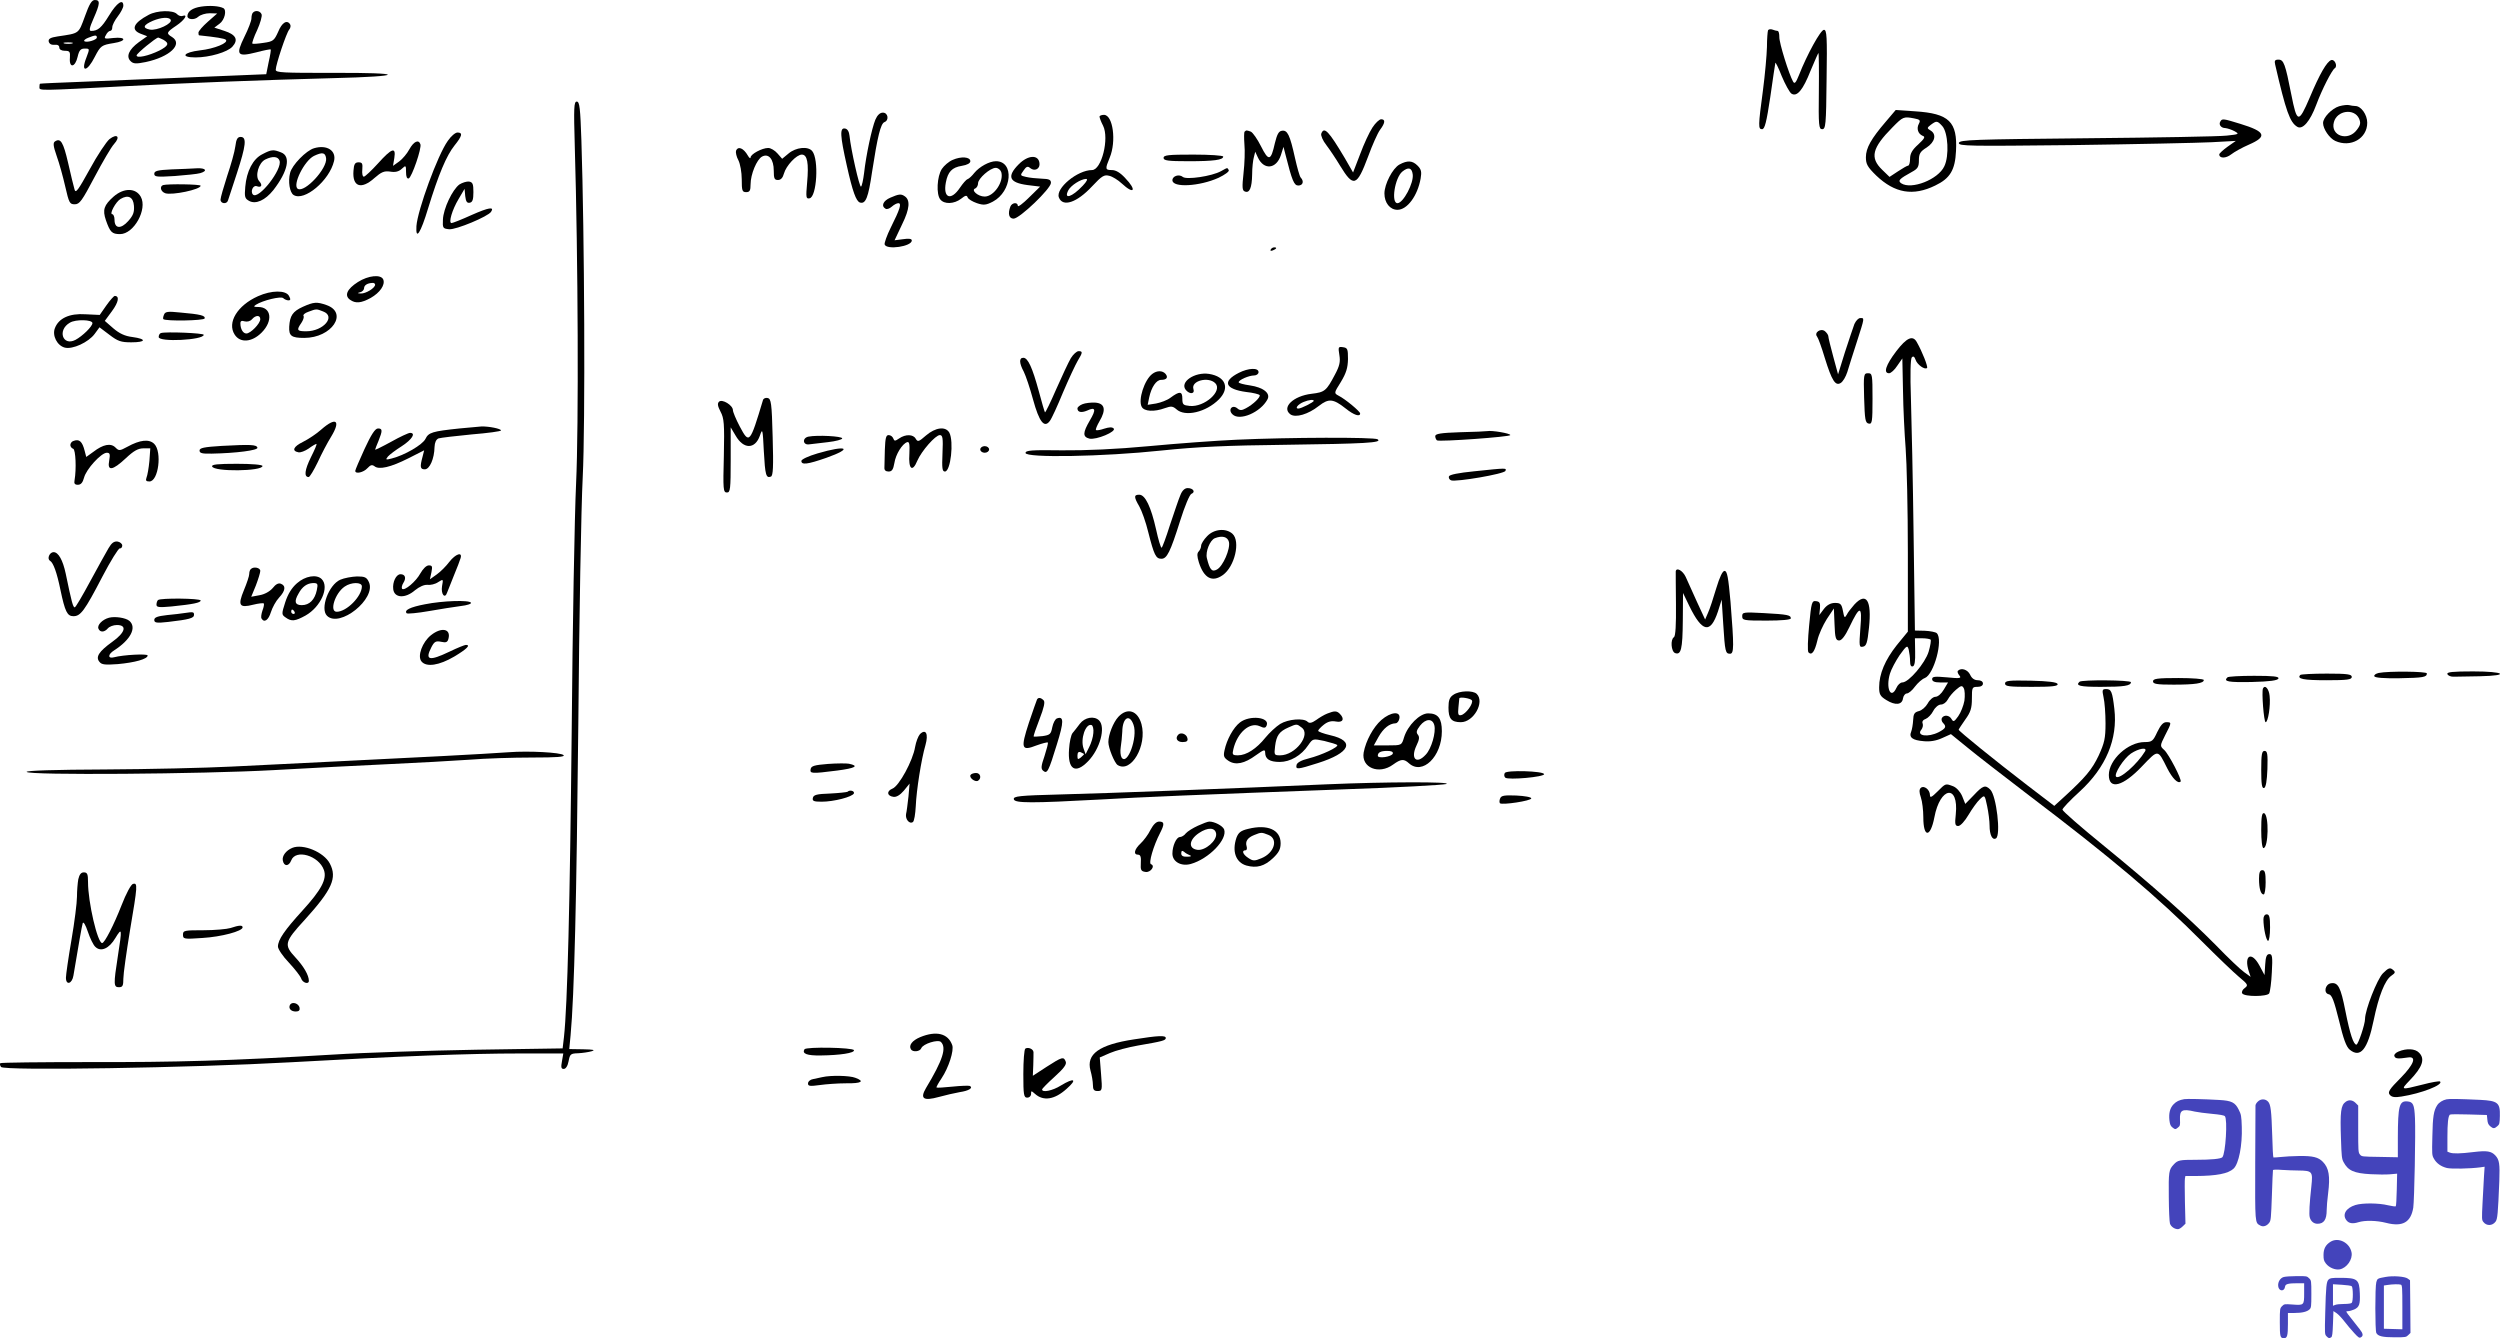 <svg xmlns="http://www.w3.org/2000/svg" version="1.0" width="1131.964pt" height="605.943pt" viewBox="0 0 1131.964 605.943" preserveAspectRatio="xMidYMid meet">
<g transform="translate(-2.149,567) scale(0.1,-0.1)" fill="#000000" stroke="none">
<path d="M406 5596 c-30 -81 -24 -76 -124 -91 -33 -5 -42 -11 -40 -23 3 -11 12 -16 26 -15 14 2 22 -3 22 -12 0 -9 10 -15 25 -15 22 0 25 -4 23 -32 -4 -48 24 -44 35 5 7 30 14 37 32 37 23 0 23 0 8 -40 -28 -70 3 -67 38 3 26 50 30 53 86 62 58 9 57 29 -2 23 -41 -5 -44 -4 -34 13 5 11 14 19 19 19 6 0 10 7 10 17 0 9 11 31 25 49 14 18 25 40 25 48 0 34 -30 13 -64 -43 -35 -57 -51 -71 -82 -71 -10 0 -8 13 11 56 30 68 31 84 6 84 -14 0 -25 -18 -45 -74z m54 -96 c0 -11 -48 -25 -57 -16 -3 3 5 10 18 15 32 13 39 13 39 1z m-112 -27 c-10 -2 -26 -2 -35 0 -10 3 -2 5 17 5 19 0 27 -2 18 -5z"/>
<path d="M932 5640 c-39 -6 -61 -21 -62 -43 0 -16 32 -19 49 -3 10 9 33 16 52 16 l34 -1 -42 -37 c-24 -21 -43 -43 -43 -50 0 -6 1 -12 3 -12 77 -8 114 -14 121 -20 14 -14 -52 -41 -117 -48 -76 -9 -91 -32 -20 -32 63 0 145 24 167 49 28 31 16 54 -36 71 l-46 15 24 18 c23 17 33 61 17 70 -19 10 -62 13 -101 7z"/>
<path d="M695 5603 c-70 -37 -83 -68 -36 -86 l29 -11 -38 -27 c-45 -33 -59 -65 -37 -86 12 -12 24 -13 68 -4 109 23 170 81 120 113 -28 17 -27 21 19 52 37 25 55 53 28 44 -7 -3 -19 1 -26 9 -18 18 -90 16 -127 -4z m99 -22 c11 -17 -62 -51 -94 -45 -35 7 -30 21 14 40 36 15 72 18 80 5z m-33 -91 c28 -16 24 -27 -18 -49 -49 -24 -103 -36 -103 -22 0 9 87 80 98 81 2 0 12 -5 23 -10z"/>
<path d="M1167 5613 c-4 -3 -7 -15 -7 -26 0 -11 -14 -48 -32 -84 -40 -82 -33 -92 54 -70 34 9 64 15 65 13 2 -1 -2 -27 -9 -57 l-11 -55 -316 -13 c-174 -7 -404 -17 -511 -21 -107 -4 -196 -8 -197 -9 -2 0 -3 -8 -3 -16 0 -16 -7 -16 395 5 255 14 627 28 928 36 339 8 339 26 -1 24 -218 0 -252 1 -252 14 0 23 48 167 61 182 6 7 8 18 4 24 -14 22 -37 8 -54 -34 -18 -40 -23 -44 -66 -50 -26 -4 -49 -6 -51 -3 -2 2 7 30 22 61 14 31 23 63 20 71 -6 16 -28 20 -39 8z"/>
<path d="M8027 5533 c-2 -4 -5 -39 -5 -76 -1 -38 -9 -126 -18 -195 -22 -164 -22 -177 -4 -177 12 0 20 32 37 145 11 80 22 150 23 155 0 6 14 -21 29 -60 16 -38 36 -74 44 -79 25 -16 52 16 87 105 18 43 34 79 35 79 2 0 3 -78 2 -172 -2 -158 0 -173 15 -173 16 0 18 19 20 225 3 195 1 225 -12 225 -15 0 -77 -113 -113 -205 -14 -35 -20 -42 -27 -29 -18 32 -63 175 -62 202 0 15 -3 27 -8 27 -5 0 -15 3 -23 6 -8 3 -17 2 -20 -3z"/>
<path d="M10323 5378 c49 -213 67 -262 100 -282 24 -15 58 24 86 99 26 70 71 158 84 166 14 9 0 42 -16 37 -20 -7 -52 -62 -97 -169 -51 -119 -58 -118 -84 14 -27 137 -34 157 -58 157 -16 0 -19 -5 -15 -22z"/>
<path d="M2624 5008 c15 -509 18 -1269 6 -1526 -7 -147 -16 -654 -20 -1127 -8 -774 -19 -1237 -35 -1381 l-6 -51 -392 -6 c-216 -4 -507 -13 -647 -22 -467 -28 -712 -35 -1109 -34 -216 0 -395 -2 -398 -5 -3 -2 -2 -10 3 -17 10 -18 862 -4 1309 21 497 28 810 40 1039 40 l198 0 -6 -35 c-5 -27 -4 -35 8 -35 9 0 18 13 22 35 6 32 9 35 43 36 20 1 47 5 61 9 19 6 9 8 -38 9 l-63 1 6 62 c17 182 27 622 35 1408 4 481 13 985 20 1120 12 239 8 1097 -6 1523 -5 147 -8 177 -21 177 -13 0 -14 -27 -9 -202z"/>
<path d="M10613 5189 c-33 -10 -73 -51 -73 -76 0 -27 29 -69 55 -81 70 -32 145 11 145 82 0 37 -28 76 -54 76 -8 0 -20 2 -28 4 -7 2 -27 0 -45 -5z m90 -56 c8 -19 7 -29 -10 -51 -40 -54 -121 -27 -104 35 14 53 92 64 114 16z"/>
<path d="M8560 5119 c-66 -77 -90 -119 -90 -161 0 -31 7 -44 47 -83 84 -80 167 -94 267 -45 67 32 90 70 94 156 7 133 -31 170 -185 180 l-88 6 -45 -53z m128 15 c27 -5 30 -9 22 -24 -12 -22 -4 -46 17 -55 13 -4 9 -12 -20 -39 -28 -25 -37 -42 -37 -65 0 -17 -4 -31 -9 -31 -4 0 -25 -12 -46 -26 l-38 -25 -33 32 c-57 55 -46 99 46 192 48 49 51 50 98 41z m128 -35 c26 -29 32 -135 9 -182 -28 -60 -149 -107 -195 -77 -17 12 -9 20 49 52 26 14 31 23 31 52 0 30 6 40 35 58 38 25 46 60 18 77 -17 10 -17 12 1 26 26 19 29 19 52 -6z"/>
<path d="M3985 5128 c-16 -39 -42 -160 -51 -241 -4 -32 -10 -60 -14 -62 -7 -4 -46 169 -52 230 -2 19 -9 31 -20 33 -25 5 -23 -31 8 -169 26 -117 42 -160 59 -166 26 -8 38 21 55 138 25 162 39 219 56 226 22 8 17 43 -7 43 -13 0 -25 -11 -34 -32z"/>
<path d="M5000 5142 c0 -5 7 -24 16 -41 29 -58 -7 -201 -50 -201 -66 0 -166 -83 -150 -124 17 -45 81 -24 150 50 45 48 55 54 78 48 14 -3 40 -19 57 -35 56 -52 69 -31 15 25 -22 24 -42 36 -60 36 -31 0 -31 5 -10 56 31 74 15 194 -26 194 -11 0 -20 -4 -20 -8z m-76 -313 c-49 -52 -88 -64 -65 -20 12 22 56 50 80 51 9 0 4 -11 -15 -31z"/>
<path d="M6236 5093 c-14 -21 -39 -75 -56 -121 l-32 -83 -38 66 c-72 121 -93 144 -106 110 -3 -8 7 -32 23 -52 16 -21 44 -63 62 -93 61 -100 76 -95 127 41 19 52 43 106 54 121 24 32 25 48 5 48 -8 0 -26 -17 -39 -37z"/>
<path d="M10075 5120 c-9 -14 3 -30 23 -30 9 -1 28 -7 41 -14 23 -13 21 -14 -35 -20 -32 -4 -318 -9 -634 -12 -514 -5 -575 -7 -579 -21 -3 -15 46 -15 515 -10 286 4 569 10 629 13 l110 6 -37 -26 c-21 -15 -38 -31 -38 -35 0 -19 30 -19 54 0 14 11 50 31 80 44 85 37 76 59 -38 94 -78 24 -83 25 -91 11z"/>
<path d="M5657 5074 c-3 -3 -3 -29 -1 -57 3 -29 1 -87 -4 -131 -7 -64 -6 -79 6 -83 21 -9 32 16 33 77 0 30 4 66 8 79 l6 24 12 -26 c27 -58 83 -53 104 10 l12 38 9 -35 c30 -119 39 -140 58 -140 21 0 27 19 11 36 -5 5 -16 45 -26 89 -23 104 -34 127 -59 123 -15 -2 -22 -16 -32 -56 -18 -81 -28 -84 -63 -14 -16 32 -37 62 -46 66 -20 7 -20 7 -28 0z"/>
<path d="M2049 5032 c-46 -64 -137 -314 -142 -386 -4 -67 19 -32 53 81 47 153 83 239 120 285 34 42 38 58 13 58 -10 0 -30 -17 -44 -38z"/>
<path d="M517 5040 c-14 -12 -55 -73 -89 -136 -53 -96 -64 -111 -69 -92 -4 13 -17 67 -29 120 -22 95 -34 114 -59 98 -10 -6 -9 -20 7 -66 12 -33 29 -95 39 -139 17 -74 20 -80 43 -80 22 0 33 16 90 124 36 68 75 135 88 149 30 33 14 49 -21 22z"/>
<path d="M1087 5007 c-3 -24 -20 -84 -37 -134 -16 -50 -30 -98 -30 -107 0 -19 29 -22 34 -3 2 6 20 62 40 122 41 126 46 165 17 165 -14 0 -20 -10 -24 -43z"/>
<path d="M1875 4994 c-10 -19 -31 -44 -46 -55 l-28 -20 6 36 c8 51 -11 45 -74 -25 -30 -33 -59 -60 -64 -60 -6 0 -9 15 -7 33 2 26 0 32 -17 32 -16 0 -21 -8 -23 -38 -6 -73 35 -87 95 -33 31 27 44 33 71 29 23 -4 39 0 52 12 19 18 20 17 20 -14 0 -21 4 -31 12 -29 14 5 60 138 53 155 -8 23 -30 13 -50 -23z"/>
<path d="M1444 4999 c-36 -10 -101 -77 -109 -112 -10 -38 -2 -89 16 -100 48 -30 162 65 183 154 11 47 -32 75 -90 58z m54 -45 c7 -46 -97 -158 -128 -139 -26 16 29 127 73 149 38 18 51 16 55 -10z"/>
<path d="M3354 4987 c-2 -7 2 -27 11 -43 8 -16 15 -54 15 -86 0 -51 2 -58 20 -58 16 0 20 7 20 35 0 46 28 113 52 126 30 16 53 -12 53 -64 0 -35 3 -42 19 -42 13 0 22 10 27 29 10 36 57 86 81 86 25 0 32 -38 24 -127 -6 -68 -5 -74 11 -71 33 6 43 177 12 214 -19 23 -74 17 -107 -11 l-29 -24 -21 24 c-12 14 -31 25 -42 25 -28 0 -80 -28 -80 -43 0 -6 -6 -3 -12 8 -20 35 -45 45 -54 22z"/>
<path d="M1210 4972 c-43 -21 -72 -77 -78 -148 -4 -46 -2 -53 18 -64 30 -16 72 3 109 49 66 85 81 154 35 171 -35 14 -44 13 -84 -8z m77 -29 c15 -38 -95 -179 -120 -154 -13 13 0 44 17 38 21 -8 28 4 11 23 -20 22 -3 83 28 98 33 16 57 14 64 -5z"/>
<path d="M5290 4955 c0 -12 19 -15 113 -15 115 0 157 6 157 21 0 5 -61 9 -135 9 -113 0 -135 -2 -135 -15z"/>
<path d="M4335 4946 c-17 -7 -39 -26 -49 -41 -22 -34 -26 -115 -7 -138 18 -23 63 -21 94 3 20 16 26 17 30 6 3 -8 22 -19 42 -26 30 -10 41 -9 72 7 87 46 98 183 14 183 -30 0 -75 -25 -98 -53 -10 -13 -24 -26 -30 -28 -7 -2 -22 -20 -35 -39 -41 -61 -77 -47 -64 23 9 49 28 69 72 76 25 4 39 12 39 21 0 20 -42 23 -80 6z m220 -55 c13 -43 -33 -111 -75 -111 -31 0 -64 30 -42 37 6 3 12 13 12 23 0 22 55 70 80 70 10 0 21 -8 25 -19z"/>
<path d="M4635 4927 c-56 -56 -45 -84 39 -95 l57 -7 -51 -50 c-27 -27 -50 -44 -50 -37 0 18 -27 15 -34 -4 -12 -32 -6 -54 15 -54 27 0 169 136 169 162 0 14 -8 18 -42 19 -24 1 -55 4 -71 8 -27 6 -27 7 -11 29 12 18 19 21 30 11 21 -17 46 -3 42 23 -5 39 -52 36 -93 -5z"/>
<path d="M6358 4925 c-31 -17 -68 -89 -68 -131 0 -42 25 -74 59 -74 44 0 91 63 105 142 5 30 3 41 -14 58 -23 23 -45 25 -82 5z m60 -44 c6 -39 -43 -131 -69 -131 -30 0 -12 115 22 143 27 22 43 18 47 -12z"/>
<path d="M798 4903 c-64 -3 -78 -7 -78 -20 0 -14 12 -15 93 -10 50 4 102 9 115 13 35 10 26 24 -15 22 -21 -1 -73 -4 -115 -5z"/>
<path d="M5550 4895 c-41 -23 -157 -40 -173 -26 -17 14 -47 4 -47 -15 0 -35 123 -28 209 11 29 14 50 29 46 35 -7 12 -4 12 -35 -5z"/>
<path d="M2102 4835 c-32 -23 -73 -110 -75 -159 -2 -39 0 -41 28 -44 31 -3 177 58 190 79 16 24 -10 20 -87 -14 -46 -21 -87 -37 -92 -37 -15 0 3 61 32 109 l27 46 3 -33 c3 -25 8 -32 20 -30 13 2 17 14 17 48 0 37 -3 45 -20 48 -11 1 -30 -5 -43 -13z"/>
<path d="M760 4832 c-17 -6 -11 -30 10 -37 31 -10 160 17 160 34 0 7 -149 9 -170 3z"/>
<path d="M536 4780 c-44 -39 -51 -60 -35 -107 19 -54 27 -63 64 -63 63 0 125 113 94 169 -23 41 -77 41 -123 1z m92 -42 c2 -29 -3 -43 -26 -69 -33 -37 -62 -35 -62 6 0 14 -5 25 -10 25 -15 0 16 57 37 69 35 21 58 9 61 -31z"/>
<path d="M4053 4775 c-33 -14 -43 -38 -22 -50 5 -4 18 0 28 9 10 9 23 16 30 16 16 0 8 -26 -34 -110 -18 -36 -30 -71 -28 -77 9 -26 123 -9 123 18 0 8 -13 10 -39 6 l-39 -5 34 72 c35 71 38 111 11 128 -16 11 -27 9 -64 -7z"/>
<path d="M5775 4540 c-3 -6 1 -7 9 -4 18 7 21 14 7 14 -6 0 -13 -4 -16 -10z"/>
<path d="M1642 4393 c-50 -32 -62 -61 -36 -80 25 -18 50 -16 94 8 42 24 66 59 57 83 -10 25 -68 19 -115 -11z m78 -12 c0 -15 -42 -41 -65 -40 -17 1 -17 2 -2 6 9 2 17 11 17 18 0 13 14 23 38 24 6 1 12 -3 12 -8z"/>
<path d="M1190 4329 c-94 -42 -141 -120 -106 -174 25 -39 78 -35 122 9 53 53 44 116 -15 116 -21 0 -23 2 -11 10 31 20 114 40 124 30 5 -5 16 -10 23 -10 11 0 11 5 3 20 -14 27 -80 26 -140 -1z m10 -104 c0 -20 -44 -65 -63 -65 -15 0 -27 20 -27 46 0 11 6 13 19 9 11 -3 25 0 33 9 17 20 38 20 38 1z"/>
<path d="M503 4287 l-30 -43 -64 3 c-73 5 -122 -18 -139 -63 -13 -33 10 -79 45 -88 35 -9 107 24 135 62 l22 30 45 -34 c38 -29 52 -34 99 -34 67 0 71 15 5 24 -34 4 -59 16 -86 39 l-39 34 33 45 c30 41 34 68 12 68 -4 0 -21 -19 -38 -43z m-63 -80 c0 -15 -45 -59 -77 -76 -58 -30 -83 45 -25 78 26 16 102 14 102 -2z"/>
<path d="M1393 4281 c-46 -21 -59 -40 -62 -90 -2 -42 10 -51 68 -51 125 0 201 114 100 149 -43 15 -57 14 -106 -8z m91 -21 c60 -22 2 -90 -76 -90 -42 0 -45 5 -22 38 8 12 13 26 10 31 -4 5 6 14 21 19 37 14 37 14 67 2z"/>
<path d="M764 4245 c-4 -9 -5 -18 -3 -20 11 -10 183 -7 187 3 4 13 -18 19 -111 27 -56 6 -68 4 -73 -10z"/>
<path d="M8418 4203 c-6 -16 -25 -73 -43 -128 l-31 -100 -22 81 c-12 44 -22 85 -22 91 0 6 -7 16 -15 23 -19 16 -51 -6 -36 -24 5 -6 21 -50 35 -97 32 -103 48 -128 72 -113 10 6 23 28 30 50 6 21 26 83 43 136 36 112 35 108 16 108 -9 0 -20 -12 -27 -27z"/>
<path d="M750 4162 c-6 -2 -10 -10 -10 -18 0 -24 203 -14 204 10 1 8 -172 15 -194 8z"/>
<path d="M8607 4079 c-47 -62 -59 -99 -32 -99 8 0 25 15 37 34 l23 33 3 -146 c1 -80 7 -198 12 -261 5 -63 10 -276 10 -472 l0 -358 -50 -61 c-53 -67 -80 -130 -80 -191 0 -32 5 -41 33 -58 40 -25 71 -22 75 8 2 12 10 22 17 22 8 0 25 14 37 31 13 17 33 35 45 39 41 16 84 173 54 203 -5 5 -30 10 -55 11 l-44 1 -6 435 c-3 239 -9 515 -12 613 -4 115 -2 183 4 189 7 7 12 3 17 -11 7 -22 42 -47 52 -37 5 5 -22 74 -46 116 -18 34 -46 22 -94 -41z m156 -1305 c3 -3 -1 -28 -9 -55 -16 -52 -90 -139 -119 -139 -9 0 -21 -11 -27 -25 -25 -54 -49 -1 -29 65 6 20 26 57 44 84 32 44 35 46 41 24 3 -13 6 -36 6 -51 0 -19 4 -27 13 -24 8 3 11 24 10 66 l-1 61 32 0 c18 0 35 -3 39 -6z"/>
<path d="M6086 4062 c5 -30 1 -49 -20 -88 -39 -74 -46 -80 -106 -87 -83 -10 -137 -62 -96 -93 24 -17 81 0 129 38 45 35 65 33 122 -12 36 -29 65 -39 65 -22 0 9 -67 65 -97 80 -22 12 -22 12 10 63 24 40 31 63 32 103 0 46 -2 51 -23 54 -21 3 -22 1 -16 -36z m-116 -207 c0 -6 -57 -35 -70 -35 -17 0 -1 20 24 30 24 10 46 12 46 5z"/>
<path d="M4870 4048 c-10 -17 -40 -81 -66 -140 -26 -60 -49 -107 -51 -105 -2 3 -15 46 -28 96 -29 106 -49 151 -70 151 -20 0 -19 -24 2 -63 9 -18 28 -74 42 -126 28 -102 51 -131 76 -97 8 10 35 69 60 130 26 61 56 125 66 142 23 38 24 44 4 44 -8 0 -24 -14 -35 -32z"/>
<path d="M5631 3982 c-77 -39 -63 -74 34 -87 30 -3 57 -10 60 -14 5 -9 -30 -43 -63 -60 -18 -10 -27 -10 -38 0 -23 19 -44 -6 -22 -27 32 -32 127 9 158 67 16 28 -18 55 -79 64 -28 4 -51 10 -51 14 0 11 47 31 70 31 11 0 20 7 20 15 0 21 -46 19 -89 -3z"/>
<path d="M5239 3977 c-36 -27 -65 -118 -48 -149 11 -21 56 -24 105 -6 28 10 36 9 52 -5 39 -36 134 -14 193 45 50 51 30 103 -45 115 -65 10 -135 -37 -105 -73 18 -21 42 -18 34 5 -11 37 68 57 99 26 35 -35 -49 -110 -116 -103 -29 3 -33 6 -33 33 0 34 -12 35 -54 4 -14 -11 -44 -22 -65 -26 l-38 -6 7 34 c10 46 32 79 54 79 25 0 33 11 20 27 -14 16 -39 16 -60 0z"/>
<path d="M8462 3868 c3 -98 5 -113 21 -116 15 -3 17 7 17 112 0 110 -1 116 -20 116 -20 0 -21 -5 -18 -112z"/>
<path d="M3476 3858 c-59 -197 -62 -200 -105 -119 -17 32 -31 66 -31 74 0 22 -49 52 -63 38 -8 -8 -6 -20 7 -45 16 -30 18 -54 15 -200 -4 -153 -3 -166 14 -166 15 0 17 14 17 148 l0 147 22 -37 c36 -63 88 -63 110 -1 12 35 13 32 18 -70 6 -109 10 -123 32 -115 10 4 12 43 8 179 -4 155 -7 174 -23 177 -9 2 -19 -2 -21 -10z"/>
<path d="M4923 3840 c-13 -5 -23 -14 -23 -19 0 -18 18 -21 44 -10 38 18 42 5 12 -45 -32 -55 -33 -74 -2 -82 31 -7 124 32 110 46 -7 7 -21 6 -43 -1 -17 -6 -34 -9 -37 -6 -3 2 5 21 16 40 31 52 24 81 -20 84 -19 1 -45 -2 -57 -7z"/>
<path d="M1476 3725 c-21 -19 -59 -44 -83 -56 -43 -21 -52 -41 -20 -47 9 -2 30 6 46 17 16 12 32 21 35 21 4 0 -8 -27 -25 -61 -28 -57 -32 -89 -10 -89 5 0 23 30 41 67 17 37 44 89 61 116 45 74 22 91 -45 32z"/>
<path d="M2102 3730 c-123 -13 -140 -18 -154 -47 -13 -27 -96 -75 -153 -89 -27 -7 -29 -6 -17 9 8 9 36 30 63 47 46 30 65 60 37 60 -7 0 -46 -18 -85 -40 -40 -22 -73 -38 -73 -36 0 2 7 20 15 39 19 47 19 57 -2 57 -13 0 -31 -28 -61 -93 -23 -50 -42 -95 -42 -99 0 -16 38 -7 55 12 14 15 21 17 32 9 20 -17 73 -5 154 36 l71 36 -7 -28 c-13 -48 -11 -58 10 -58 22 0 43 48 44 101 1 21 7 34 18 39 10 3 77 11 150 18 73 6 133 14 133 18 0 8 -55 19 -89 18 -14 -1 -59 -5 -99 -9z"/>
<path d="M4214 3698 c-32 -28 -37 -30 -46 -15 -11 21 -46 22 -75 2 -19 -13 -22 -13 -27 0 -3 8 -12 15 -21 15 -12 0 -15 -14 -17 -65 -1 -36 -2 -73 -2 -82 -1 -12 6 -18 19 -18 15 0 21 9 26 38 6 40 36 88 58 95 10 3 12 -9 10 -53 -5 -70 14 -85 36 -31 19 44 82 116 102 116 13 0 15 -14 12 -82 -3 -69 -1 -83 11 -83 26 0 41 136 20 176 -17 30 -63 24 -106 -13z"/>
<path d="M6633 3713 c-89 -3 -113 -7 -113 -18 0 -7 4 -16 8 -19 12 -7 332 16 332 24 0 8 -84 22 -104 18 -6 -1 -62 -4 -123 -5z"/>
<path d="M3682 3693 c-29 -6 -26 -39 3 -35 11 1 49 6 85 10 36 4 65 12 65 17 0 10 -112 16 -153 8z"/>
<path d="M5620 3679 c-91 -4 -268 -17 -395 -29 -150 -14 -287 -20 -395 -19 -137 2 -165 0 -165 -12 0 -23 351 -17 615 11 163 17 298 23 560 26 363 5 443 9 419 25 -16 10 -401 9 -639 -2z"/>
<path d="M353 3673 c-7 -2 -13 -11 -13 -18 0 -7 6 -15 13 -17 11 -4 15 -91 6 -143 -3 -14 1 -20 15 -20 14 0 22 10 28 32 10 39 78 113 103 113 14 0 16 -6 11 -35 -10 -50 15 -46 75 10 36 34 56 45 80 45 l31 0 -4 -57 c-3 -32 -9 -66 -13 -75 -5 -14 -2 -18 13 -18 41 0 58 134 22 170 -23 23 -64 19 -122 -13 -35 -19 -38 -19 -54 -3 -21 21 -56 14 -100 -20 l-32 -23 -7 27 c-11 44 -25 56 -52 45z"/>
<path d="M1025 3651 c-80 -5 -100 -9 -100 -21 0 -12 12 -15 55 -14 110 2 211 15 207 27 -4 14 -30 15 -162 8z"/>
<path d="M4460 3635 c0 -8 9 -15 20 -15 11 0 20 7 20 15 0 8 -9 15 -20 15 -11 0 -20 -7 -20 -15z"/>
<path d="M3723 3617 c-41 -12 -73 -27 -73 -34 0 -19 27 -16 113 14 124 44 93 59 -40 20z"/>
<path d="M982 3558 c8 -25 228 -22 228 2 0 6 -49 10 -116 10 -88 0 -115 -3 -112 -12z"/>
<path d="M6696 3536 c-70 -7 -111 -15 -114 -23 -2 -7 2 -15 10 -18 23 -8 241 29 246 43 4 13 10 14 -142 -2z"/>
<path d="M5366 3428 c-8 -18 -28 -79 -47 -135 -18 -57 -35 -103 -38 -103 -4 0 -15 37 -25 83 -23 102 -49 157 -76 157 -25 0 -25 -10 0 -53 11 -19 30 -72 41 -118 26 -102 34 -119 59 -119 25 0 40 29 85 172 21 67 43 119 51 122 20 8 8 26 -17 26 -13 0 -25 -11 -33 -32z"/>
<path d="M5487 3242 c-15 -15 -27 -35 -27 -43 0 -8 -5 -20 -11 -26 -8 -8 -8 -21 1 -50 23 -71 60 -91 108 -57 54 38 81 153 44 187 -30 27 -84 22 -115 -11z m99 -26 c7 -31 -27 -111 -55 -125 -22 -12 -32 -1 -45 52 -7 29 14 81 36 90 33 13 58 7 64 -17z"/>
<path d="M513 3188 c-11 -18 -48 -86 -83 -150 -35 -65 -66 -118 -70 -118 -8 0 -14 23 -41 153 -13 61 -33 97 -55 97 -18 0 -31 -30 -16 -39 15 -9 31 -53 47 -131 21 -100 31 -120 59 -120 32 0 50 23 131 179 37 71 73 129 79 128 6 -1 11 5 11 13 0 8 -10 16 -21 18 -16 2 -27 -6 -41 -30z"/>
<path d="M2056 3126 c-14 -19 -40 -45 -57 -57 l-31 -22 7 32 c5 26 4 31 -12 31 -11 0 -26 -15 -38 -36 -20 -37 -72 -81 -83 -70 -3 4 -1 16 6 27 14 22 8 39 -13 39 -20 0 -37 -36 -33 -68 5 -40 54 -43 98 -5 21 17 42 26 57 25 13 -2 35 3 48 12 24 15 24 15 18 -18 -6 -36 13 -60 23 -29 4 10 18 45 31 78 14 33 27 68 30 78 9 30 -23 19 -51 -17z"/>
<path d="M1157 3093 c-4 -3 -7 -13 -7 -22 0 -9 -11 -42 -24 -73 -29 -70 -21 -82 42 -66 24 6 45 8 48 6 2 -3 0 -17 -6 -32 -5 -15 -8 -32 -4 -37 12 -20 31 -7 42 29 7 22 23 51 37 66 29 31 32 54 8 63 -11 4 -23 -2 -37 -20 -13 -15 -36 -28 -59 -32 l-38 -7 21 51 c11 29 20 58 20 66 0 15 -31 21 -43 8z"/>
<path d="M7609 3083 c0 -5 0 -72 1 -149 1 -93 -2 -144 -9 -149 -17 -10 -13 -65 5 -72 27 -10 34 17 35 147 l1 125 28 -58 c59 -121 96 -128 130 -26 l17 54 7 -110 c8 -127 10 -135 31 -135 18 0 18 33 2 235 -10 111 -15 140 -27 140 -9 0 -22 -27 -38 -80 -13 -44 -29 -93 -37 -110 l-13 -30 -37 80 c-20 44 -43 95 -51 113 -13 28 -42 45 -45 25z"/>
<path d="M1366 3029 c-24 -21 -41 -49 -53 -86 -17 -53 -17 -56 2 -69 26 -19 43 -17 90 9 69 39 109 129 73 165 -23 23 -75 14 -112 -19z m90 -31 c-9 -43 -33 -68 -68 -68 -31 0 -36 16 -15 52 17 32 39 47 66 48 21 0 23 -3 17 -32z m-101 -98 c3 -5 1 -10 -4 -10 -6 0 -11 5 -11 10 0 6 2 10 4 10 3 0 8 -4 11 -10z"/>
<path d="M1562 3045 c-52 -23 -92 -131 -60 -163 57 -57 224 77 190 152 -10 22 -18 26 -54 26 -24 -1 -58 -7 -76 -15z m98 -30 c0 -45 -69 -115 -114 -115 -34 0 -8 84 36 114 30 21 78 21 78 1z"/>
<path d="M737 2953 c-4 -3 -7 -13 -7 -21 0 -12 12 -13 68 -8 98 10 132 17 132 27 0 10 -183 12 -193 2z"/>
<path d="M8418 2933 c-14 -16 -30 -36 -35 -47 -9 -16 -11 -14 -17 18 -6 31 -11 36 -36 36 -19 0 -36 -9 -50 -27 l-21 -28 3 30 c2 24 -1 31 -17 33 -20 3 -22 -5 -32 -110 -6 -62 -8 -117 -3 -122 15 -15 28 3 40 53 6 28 26 71 43 98 l32 48 3 -72 c2 -62 6 -73 21 -73 11 0 27 20 46 60 48 101 59 100 50 -4 -6 -82 -6 -88 12 -84 15 3 20 17 27 86 13 124 -12 163 -66 105z"/>
<path d="M1946 2934 c-68 -13 -96 -27 -83 -41 4 -3 49 1 100 10 50 9 116 19 145 23 28 3 49 10 46 15 -8 13 -128 9 -208 -7z"/>
<path d="M855 2894 c-11 -2 -46 -6 -77 -9 -43 -5 -58 -10 -58 -22 0 -13 10 -15 63 -9 95 11 117 17 117 32 0 14 -4 14 -45 8z"/>
<path d="M7910 2880 c0 -19 7 -20 110 -20 69 0 110 4 110 10 0 15 -13 18 -122 24 -93 5 -98 4 -98 -14z"/>
<path d="M515 2873 c-30 -8 -54 -33 -48 -49 7 -18 27 -18 43 1 7 8 25 15 41 15 47 0 38 -34 -21 -76 -61 -44 -77 -69 -58 -91 10 -13 26 -14 83 -10 77 7 135 23 135 39 0 9 -111 3 -152 -8 -29 -8 -29 13 0 31 75 48 104 104 69 134 -17 14 -65 21 -92 14z"/>
<path d="M1973 2794 c-39 -31 -63 -95 -43 -119 22 -27 80 -18 148 22 57 34 76 53 53 53 -5 0 -38 -13 -73 -30 -94 -45 -114 -40 -83 20 13 25 20 29 44 24 22 -5 29 -2 33 14 12 45 -31 54 -79 16z"/>
<path d="M8887 2633 c-4 -3 -1 -13 6 -21 11 -13 4 -15 -55 -9 -56 5 -68 4 -68 -8 0 -10 11 -15 36 -15 l36 0 -19 -32 c-11 -19 -27 -33 -38 -33 -10 0 -26 -13 -35 -30 -9 -16 -27 -32 -41 -35 -19 -5 -24 -13 -25 -40 -1 -19 -5 -43 -9 -53 -11 -26 6 -39 57 -43 28 -3 57 2 83 14 l40 18 75 -61 c41 -34 163 -128 270 -210 380 -288 593 -468 790 -666 69 -69 145 -142 169 -162 42 -35 43 -38 26 -51 -10 -7 -15 -18 -11 -24 10 -16 113 -15 122 0 4 7 10 50 12 95 4 71 2 83 -11 83 -12 0 -17 -12 -19 -47 l-3 -48 -23 43 c-36 67 -72 47 -48 -27 l8 -24 -29 21 c-16 11 -74 66 -128 122 -128 129 -283 267 -512 454 -101 82 -183 154 -183 160 0 6 35 43 78 82 119 109 173 238 157 374 -9 78 -14 90 -37 90 -18 0 -19 -4 -12 -37 5 -21 9 -74 9 -118 0 -69 -5 -89 -31 -146 -30 -63 -59 -98 -155 -186 l-46 -42 -119 91 c-150 115 -314 248 -314 254 0 2 14 23 30 46 24 33 30 51 30 95 0 50 1 53 25 53 16 0 25 6 25 15 0 9 -9 15 -23 15 -16 0 -28 9 -35 25 -11 23 -40 33 -55 18z m29 -136 c-4 -22 -16 -53 -28 -70 -18 -25 -22 -27 -30 -13 -10 18 -34 21 -44 5 -3 -6 -1 -16 5 -22 17 -17 13 -25 -19 -42 -49 -25 -103 -17 -79 11 6 8 9 20 6 28 -4 9 2 17 14 21 10 4 26 20 34 36 9 17 24 29 35 29 11 0 24 10 31 23 6 12 23 32 37 44 23 20 28 20 35 7 5 -9 6 -34 3 -57z"/>
<path d="M10792 2623 c-13 -3 -22 -9 -20 -15 3 -7 44 -10 113 -9 110 2 125 5 125 22 0 9 -172 11 -218 2z"/>
<path d="M11103 2618 c2 -7 16 -13 30 -12 15 0 68 1 117 2 139 3 112 22 -31 22 -92 0 -120 -3 -116 -12z"/>
<path d="M10437 2614 c-17 -18 14 -24 119 -24 95 0 114 3 114 15 0 12 -19 15 -113 15 -63 0 -117 -3 -120 -6z"/>
<path d="M10107 2603 c-20 -19 4 -23 110 -21 82 2 118 7 121 16 3 9 -24 12 -110 12 -63 0 -118 -3 -121 -7z"/>
<path d="M9770 2585 c0 -12 17 -15 93 -15 97 0 137 6 137 21 0 5 -52 9 -115 9 -96 0 -115 -3 -115 -15z"/>
<path d="M9100 2575 c0 -13 19 -15 121 -15 92 0 120 3 117 13 -3 8 -39 13 -121 15 -100 2 -117 0 -117 -13z"/>
<path d="M9437 2583 c-19 -18 2 -23 97 -23 105 0 136 5 136 21 0 10 -223 12 -233 2z"/>
<path d="M10268 2553 c-7 -15 4 -153 12 -153 11 0 23 75 18 119 -3 32 -21 52 -30 34z"/>
<path d="M6602 2524 c-17 -11 -22 -25 -22 -58 0 -50 13 -66 56 -66 58 0 109 91 72 128 -17 17 -79 15 -106 -4z m84 -25 c8 -14 -28 -63 -49 -67 -13 -3 -15 4 -12 35 2 21 4 39 4 41 2 8 51 0 57 -9z"/>
<path d="M4717 2503 c-2 -5 -19 -52 -37 -106 -38 -117 -34 -129 35 -102 25 9 48 15 51 13 2 -3 -5 -30 -15 -61 -16 -46 -17 -58 -6 -67 18 -15 24 -4 62 120 32 102 32 129 0 117 -8 -3 -17 -21 -21 -40 -6 -31 -10 -35 -44 -40 -20 -2 -38 -3 -40 -2 -2 2 10 37 26 78 21 54 26 79 19 86 -13 13 -24 14 -30 4z"/>
<path d="M5085 2424 c-23 -25 -45 -81 -45 -114 0 -27 28 -95 42 -104 61 -38 134 88 108 185 -17 62 -64 77 -105 33z m69 -36 c20 -56 -28 -187 -54 -148 -5 8 -7 29 -4 47 3 17 6 49 7 70 1 64 33 83 51 31z"/>
<path d="M6031 2439 c-13 -5 -35 -18 -50 -29 -20 -14 -31 -16 -39 -8 -18 18 -88 12 -124 -10 -19 -12 -49 -40 -67 -62 -40 -50 -86 -80 -124 -80 -25 0 -27 3 -21 28 18 75 74 124 119 104 21 -10 27 -9 32 4 14 37 -77 47 -121 13 -30 -23 -60 -78 -70 -126 -6 -27 -3 -34 18 -48 32 -21 72 -13 125 26 35 25 41 27 41 11 0 -29 21 -42 66 -42 47 0 98 29 129 76 21 30 21 30 73 19 29 -7 55 -15 58 -18 9 -9 -70 -46 -129 -61 -33 -8 -53 -19 -55 -30 -4 -21 3 -21 97 9 146 46 170 100 56 126 -30 7 -55 16 -55 20 0 4 12 17 26 28 18 14 34 18 55 14 31 -6 40 12 17 35 -14 14 -24 14 -57 1z m-116 -63 c44 -32 -28 -126 -97 -126 -27 0 -28 1 -23 42 6 48 19 66 60 84 38 17 38 17 60 0z"/>
<path d="M6276 2410 c-37 -33 -70 -94 -80 -147 -12 -69 69 -102 133 -55 36 26 49 27 72 6 61 -55 149 30 149 145 0 58 -17 81 -62 81 -38 0 -92 -54 -109 -108 -11 -37 -11 -37 -74 -37 l-63 0 21 38 c22 39 49 61 77 62 8 0 16 10 18 23 5 33 -39 29 -82 -8z m240 -24 c8 -32 -13 -106 -39 -133 -42 -46 -70 -18 -42 41 13 27 15 39 6 50 -8 10 -6 19 10 40 26 33 57 34 65 2z m-188 -128 c-5 -15 -68 -24 -68 -10 0 15 13 22 43 22 18 0 27 -4 25 -12z"/>
<path d="M4911 2393 c-12 -16 -26 -34 -33 -42 -7 -8 -14 -41 -16 -73 -7 -92 28 -115 86 -55 54 55 81 154 50 185 -22 22 -65 14 -87 -15z m61 -42 c-1 -18 -10 -47 -19 -64 l-16 -32 -9 25 c-16 43 9 116 36 107 6 -2 10 -19 8 -36z m-42 -96 c0 -1 -7 -8 -15 -15 -13 -10 -15 -9 -15 8 0 15 5 20 15 16 8 -4 15 -7 15 -9z"/>
<path d="M9789 2355 c-19 -41 -24 -45 -57 -45 -75 0 -162 -80 -162 -149 0 -69 64 -52 151 40 74 77 70 77 113 -9 24 -47 49 -72 61 -61 7 8 -54 125 -74 143 -20 18 -20 19 4 67 30 58 30 59 5 59 -14 0 -26 -14 -41 -45z m-55 -87 c-35 -58 -116 -129 -131 -115 -11 12 34 82 67 105 36 24 76 30 64 10z"/>
<path d="M4187 2346 c-8 -9 -18 -35 -22 -58 -10 -62 -73 -178 -103 -189 -27 -11 -25 -33 5 -37 13 -2 30 8 47 28 l26 32 -5 -58 c-4 -33 -8 -69 -11 -80 -4 -24 16 -47 31 -36 6 4 11 36 13 72 3 72 25 212 44 277 14 50 2 75 -25 49z"/>
<path d="M5357 2344 c-16 -16 -6 -34 19 -34 19 0 25 5 22 17 -3 19 -29 29 -41 17z"/>
<path d="M2325 2264 c-111 -8 -437 -25 -730 -39 -170 -8 -407 -20 -525 -26 -118 -6 -376 -12 -573 -13 -228 -1 -356 -5 -355 -11 5 -16 793 -10 1118 8 157 9 391 21 520 27 129 6 294 15 365 20 72 6 200 10 285 10 115 0 151 3 143 11 -12 12 -158 20 -248 13z"/>
<path d="M10260 2184 c0 -64 3 -85 13 -82 8 3 13 32 15 86 2 68 0 82 -13 82 -12 0 -15 -15 -15 -86z"/>
<path d="M3770 2211 c-61 -5 -75 -9 -78 -23 -4 -21 2 -22 120 -7 83 11 101 21 53 31 -11 2 -54 2 -95 -1z"/>
<path d="M6835 2170 c-4 -7 -3 -16 2 -21 12 -12 179 3 176 16 -4 14 -170 19 -178 5z"/>
<path d="M4416 2161 c-8 -12 21 -34 34 -26 17 11 11 35 -9 35 -11 0 -22 -4 -25 -9z"/>
<path d="M6035 2119 c-428 -19 -1003 -41 -1208 -46 -193 -5 -218 -8 -215 -22 4 -18 80 -18 393 -1 185 11 427 21 1100 46 242 8 451 20 465 24 32 11 -281 10 -535 -1z"/>
<path d="M8794 2086 c-26 -26 -34 -30 -34 -16 0 25 -28 46 -42 32 -7 -7 -7 -20 1 -43 6 -17 11 -58 11 -90 0 -93 32 -93 50 0 26 139 111 152 97 14 -5 -45 -3 -53 11 -53 10 0 30 22 47 51 16 27 39 59 51 70 22 21 22 21 33 -31 6 -28 11 -68 11 -88 0 -43 13 -68 29 -58 23 14 2 194 -26 221 -22 22 -33 19 -74 -25 l-39 -40 -14 35 c-9 21 -26 39 -41 45 -35 13 -33 14 -71 -24z"/>
<path d="M3859 2085 c-3 -2 -39 -6 -79 -8 -61 -2 -75 -6 -78 -20 -3 -14 4 -17 40 -17 55 0 140 22 146 38 3 11 -19 17 -29 7z"/>
<path d="M6814 2055 c-4 -9 -4 -18 -1 -22 10 -9 142 11 142 22 0 6 -30 11 -68 13 -54 2 -68 0 -73 -13z"/>
<path d="M10260 1911 c0 -45 4 -81 10 -81 23 0 26 150 3 158 -10 3 -13 -17 -13 -77z"/>
<path d="M5231 1913 c-10 -21 -31 -49 -45 -62 -29 -27 -34 -51 -11 -51 10 0 14 -10 12 -37 -2 -33 1 -38 21 -41 23 -4 46 28 25 35 -12 4 11 83 41 141 21 41 20 52 -4 52 -13 0 -26 -13 -39 -37z"/>
<path d="M5445 1931 c-22 -10 -46 -25 -54 -34 -7 -10 -20 -17 -27 -17 -16 0 -34 -40 -34 -75 0 -37 40 -59 83 -47 82 23 168 112 151 157 -7 16 -43 35 -67 35 -7 0 -30 -9 -52 -19z m83 -36 c4 -31 -49 -77 -84 -73 -43 5 -40 45 6 76 40 27 74 26 78 -3z m-118 -98 c9 -3 3 -6 -12 -6 -20 -1 -28 4 -28 15 0 12 4 14 13 7 6 -6 19 -13 27 -16z"/>
<path d="M5673 1917 c-34 -8 -44 -17 -53 -40 -21 -62 -3 -112 45 -126 47 -13 82 -3 121 34 26 25 34 40 34 67 0 61 -59 87 -147 65z m91 -27 c47 -18 28 -82 -31 -106 -31 -13 -38 -13 -59 1 -25 16 -32 35 -13 35 6 0 8 8 5 18 -7 22 4 39 34 51 32 13 34 13 64 1z"/>
<path d="M1345 1831 c-29 -12 -47 -37 -43 -57 5 -28 27 -28 38 0 20 53 125 22 148 -43 15 -41 -12 -91 -98 -185 -80 -88 -110 -131 -110 -162 0 -11 22 -44 49 -72 27 -29 52 -61 56 -72 6 -20 35 -29 35 -11 0 25 -23 65 -61 106 -53 57 -50 70 43 171 123 136 147 189 113 254 -27 52 -122 91 -170 71z"/>
<path d="M10250 1691 c0 -44 8 -71 21 -71 5 0 9 25 9 55 0 42 -3 55 -15 55 -11 0 -15 -11 -15 -39z"/>
<path d="M376 1689 c-3 -17 -6 -53 -6 -79 0 -27 -11 -115 -25 -196 -14 -81 -25 -158 -25 -171 0 -36 28 -28 34 10 23 138 38 224 42 237 3 9 13 -8 23 -38 10 -30 25 -61 34 -69 25 -25 63 -8 91 40 30 49 31 44 11 -83 -20 -128 -19 -140 5 -140 17 0 20 7 20 39 0 22 14 120 30 218 35 206 35 216 14 211 -9 -2 -31 -42 -53 -99 -34 -87 -76 -169 -87 -169 -21 0 -64 185 -64 276 0 36 -3 44 -19 44 -13 0 -20 -10 -25 -31z"/>
<path d="M10270 1508 c0 -42 13 -98 21 -98 5 0 9 27 9 60 0 47 -3 60 -15 60 -9 0 -15 -9 -15 -22z"/>
<path d="M1065 1468 c-16 -5 -72 -10 -122 -10 -87 0 -93 -1 -93 -20 0 -20 4 -21 88 -15 86 5 182 31 182 48 0 11 -16 10 -55 -3z"/>
<path d="M10811 1263 c-26 -26 -81 -166 -81 -207 0 -24 -31 -116 -39 -116 -13 0 -29 47 -50 153 -21 107 -33 130 -65 125 -27 -4 -35 -45 -10 -50 14 -2 24 -30 46 -118 20 -84 33 -120 49 -133 48 -39 81 1 108 133 23 111 51 182 80 202 19 13 20 17 6 28 -12 10 -20 7 -44 -17z"/>
<path d="M1335 1121 c-9 -16 3 -31 26 -31 14 0 19 6 17 17 -4 20 -33 29 -43 14z"/>
<path d="M4188 974 c-36 -15 -53 -37 -42 -55 8 -14 41 -11 47 5 8 20 76 41 89 28 26 -26 9 -81 -68 -209 -28 -48 -11 -59 58 -40 29 8 72 18 95 22 41 6 62 19 46 28 -5 2 -39 1 -78 -3 -38 -4 -71 -6 -73 -4 -2 1 8 20 23 42 32 48 57 126 48 150 -19 53 -72 66 -145 36z"/>
<path d="M5157 964 c-159 -24 -218 -67 -198 -141 6 -21 11 -50 11 -65 0 -22 5 -28 21 -28 21 0 22 3 16 76 l-6 76 46 20 c25 11 82 26 127 34 111 19 126 23 126 34 0 13 -34 11 -143 -6z"/>
<path d="M3664 919 c-12 -20 11 -29 74 -28 86 1 154 11 150 24 -4 12 -216 16 -224 4z"/>
<path d="M4664 922 c-5 -4 -9 -55 -9 -115 0 -95 2 -107 18 -107 9 0 17 7 17 17 0 15 1 15 18 0 38 -34 89 -26 143 23 50 44 35 52 -26 15 -38 -24 -85 -33 -85 -18 0 4 26 30 57 58 41 37 55 56 50 68 -9 24 -16 22 -86 -23 l-63 -41 2 48 c1 27 1 53 1 59 -1 15 -25 24 -37 16z"/>
<path d="M10882 909 c-13 -5 -22 -15 -19 -21 4 -12 16 -13 62 -6 40 6 27 -31 -34 -93 -51 -51 -59 -64 -49 -76 9 -11 23 -13 53 -8 90 14 190 53 175 68 -3 3 -39 -3 -80 -14 -99 -25 -100 -25 -58 19 59 61 71 98 42 126 -17 18 -56 20 -92 5z"/>
<path d="M3745 793 c-11 -2 -30 -6 -42 -9 -13 -2 -23 -11 -23 -20 0 -12 9 -13 53 -7 28 4 82 8 120 8 70 -1 85 9 41 25 -25 10 -110 12 -149 3z"/>
</g><g transform="translate(981.964, 497.58) scale(0.408)"><g transform="translate(-57.707,297.537) scale(0.1,-0.1)" fill="#4444bb" stroke="none">
<path d="M750 2973 c-57 -10 -88 -25 -119 -57 -40 -41 -55 -100 -46 -179 6 -45 12 -61 32 -77 32 -25 35 -25 64 -1 22 17 24 26 21 89 -4 105 24 120 164 87 33 -7 119 -19 190 -25 88 -8 134 -16 144 -26 32 -32 8 -420 -28 -456 -18 -18 -126 -28 -289 -28 -185 0 -206 -4 -250 -52 -55 -58 -58 -82 -55 -363 1 -145 7 -274 13 -293 11 -34 51 -62 89 -62 12 0 35 14 52 31 l31 30 -6 238 c-3 130 -3 249 0 264 l5 27 112 0 c234 1 363 26 423 82 58 54 98 260 91 463 -4 122 -7 138 -34 191 -40 81 -79 100 -217 108 -174 10 -361 14 -387 9z" fill="#4444bb"/>
<path d="M3660 2971 c-42 -9 -83 -34 -103 -65 -39 -59 -50 -127 -54 -343 -5 -206 -5 -212 18 -252 28 -50 78 -86 143 -102 48 -12 257 -8 370 7 l49 7 -7 -104 c-4 -57 -11 -189 -16 -294 -9 -177 -9 -192 8 -214 35 -47 100 -46 136 2 22 29 27 86 42 452 7 191 0 235 -44 283 -45 48 -92 56 -241 38 -146 -18 -229 -20 -265 -6 l-26 10 0 162 c0 156 8 230 27 249 5 5 99 6 210 2 l201 -6 5 -50 c3 -39 11 -56 31 -74 34 -29 48 -29 80 0 24 20 26 30 28 113 4 147 -23 169 -218 179 -242 11 -340 13 -374 6z" fill="#4444bb"/>
<path d="M1565 2945 c-14 -13 -25 -32 -25 -42 0 -10 -1 -297 -3 -638 -2 -677 -3 -662 55 -694 33 -19 73 -7 101 31 18 24 20 51 29 300 5 150 10 278 12 283 2 6 37 8 97 3 52 -3 135 -7 186 -7 154 -2 161 -10 143 -176 -21 -189 -27 -310 -18 -343 12 -45 45 -72 86 -72 71 0 102 46 102 151 0 33 7 118 16 187 24 190 9 280 -58 349 -50 52 -112 67 -263 65 -71 -1 -164 -6 -205 -11 -41 -4 -78 -7 -81 -5 -4 2 -10 108 -13 236 -9 286 -17 352 -47 384 -31 33 -82 32 -114 -1z" fill="#4444bb"/>
<path d="M2542 2944 c-55 -38 -64 -109 -53 -419 6 -186 9 -215 28 -250 50 -95 116 -125 302 -135 75 -4 171 -5 215 -1 l78 7 -4 -178 c-2 -97 -7 -181 -11 -184 -4 -4 -42 1 -85 11 -104 26 -285 27 -363 3 -106 -33 -149 -107 -99 -170 26 -34 68 -41 132 -21 74 23 202 20 308 -7 182 -47 274 5 301 168 12 77 27 831 19 994 -7 152 -20 181 -86 186 -88 7 -103 -51 -104 -401 l0 -219 -201 4 c-197 3 -201 3 -220 27 -18 21 -19 42 -19 283 l0 260 -29 29 c-33 33 -74 38 -109 13z" fill="#4444bb"/>
<path d="M2374 1391 c-55 -34 -79 -78 -79 -147 0 -51 4 -66 27 -96 35 -45 102 -73 153 -64 78 15 146 111 131 188 -20 108 -145 172 -232 119z" fill="#4444bb"/>
<path d="M1853 999 c-39 -11 -66 -56 -61 -101 6 -59 69 -64 76 -6 4 30 34 38 145 38 l67 0 0 -110 c0 -135 -1 -136 -132 -126 -85 6 -89 6 -113 -18 -24 -25 -25 -28 -25 -179 0 -162 4 -177 47 -177 35 0 43 29 43 159 l0 121 73 0 c85 0 141 14 168 41 17 17 19 34 19 169 0 147 -1 152 -25 175 -23 24 -30 25 -137 24 -62 0 -128 -5 -145 -10z" fill="#4444bb"/>
<path d="M2985 1000 c-91 -16 -93 -18 -104 -58 -15 -51 -14 -537 0 -564 19 -36 69 -48 204 -48 121 0 127 1 151 25 l24 24 -2 292 -3 292 -26 19 c-31 23 -161 33 -244 18z m169 -86 c14 -5 16 -37 16 -250 l0 -245 -102 3 -103 3 0 240 0 240 40 6 c57 9 131 10 149 3z" fill="#4444bb"/>
<path d="M2351 971 c-24 -24 -29 -73 -37 -372 -6 -232 -6 -237 15 -258 23 -23 29 -25 51 -11 12 7 16 40 20 150 l5 141 35 -23 c19 -13 59 -55 88 -93 30 -39 78 -96 108 -128 47 -51 56 -57 74 -47 29 16 25 42 -15 92 -19 24 -62 78 -95 121 -61 77 -61 77 -33 77 15 0 46 9 69 19 56 26 67 57 62 179 -6 156 -27 172 -220 172 -93 0 -111 -3 -127 -19z m257 -74 c16 -13 17 -168 0 -185 -7 -7 -41 -12 -84 -12 -40 0 -84 -4 -98 -10 l-26 -10 0 120 0 119 98 -6 c53 -3 103 -10 110 -16z" fill="#4444bb"/>
</g>
</g>
</svg>

